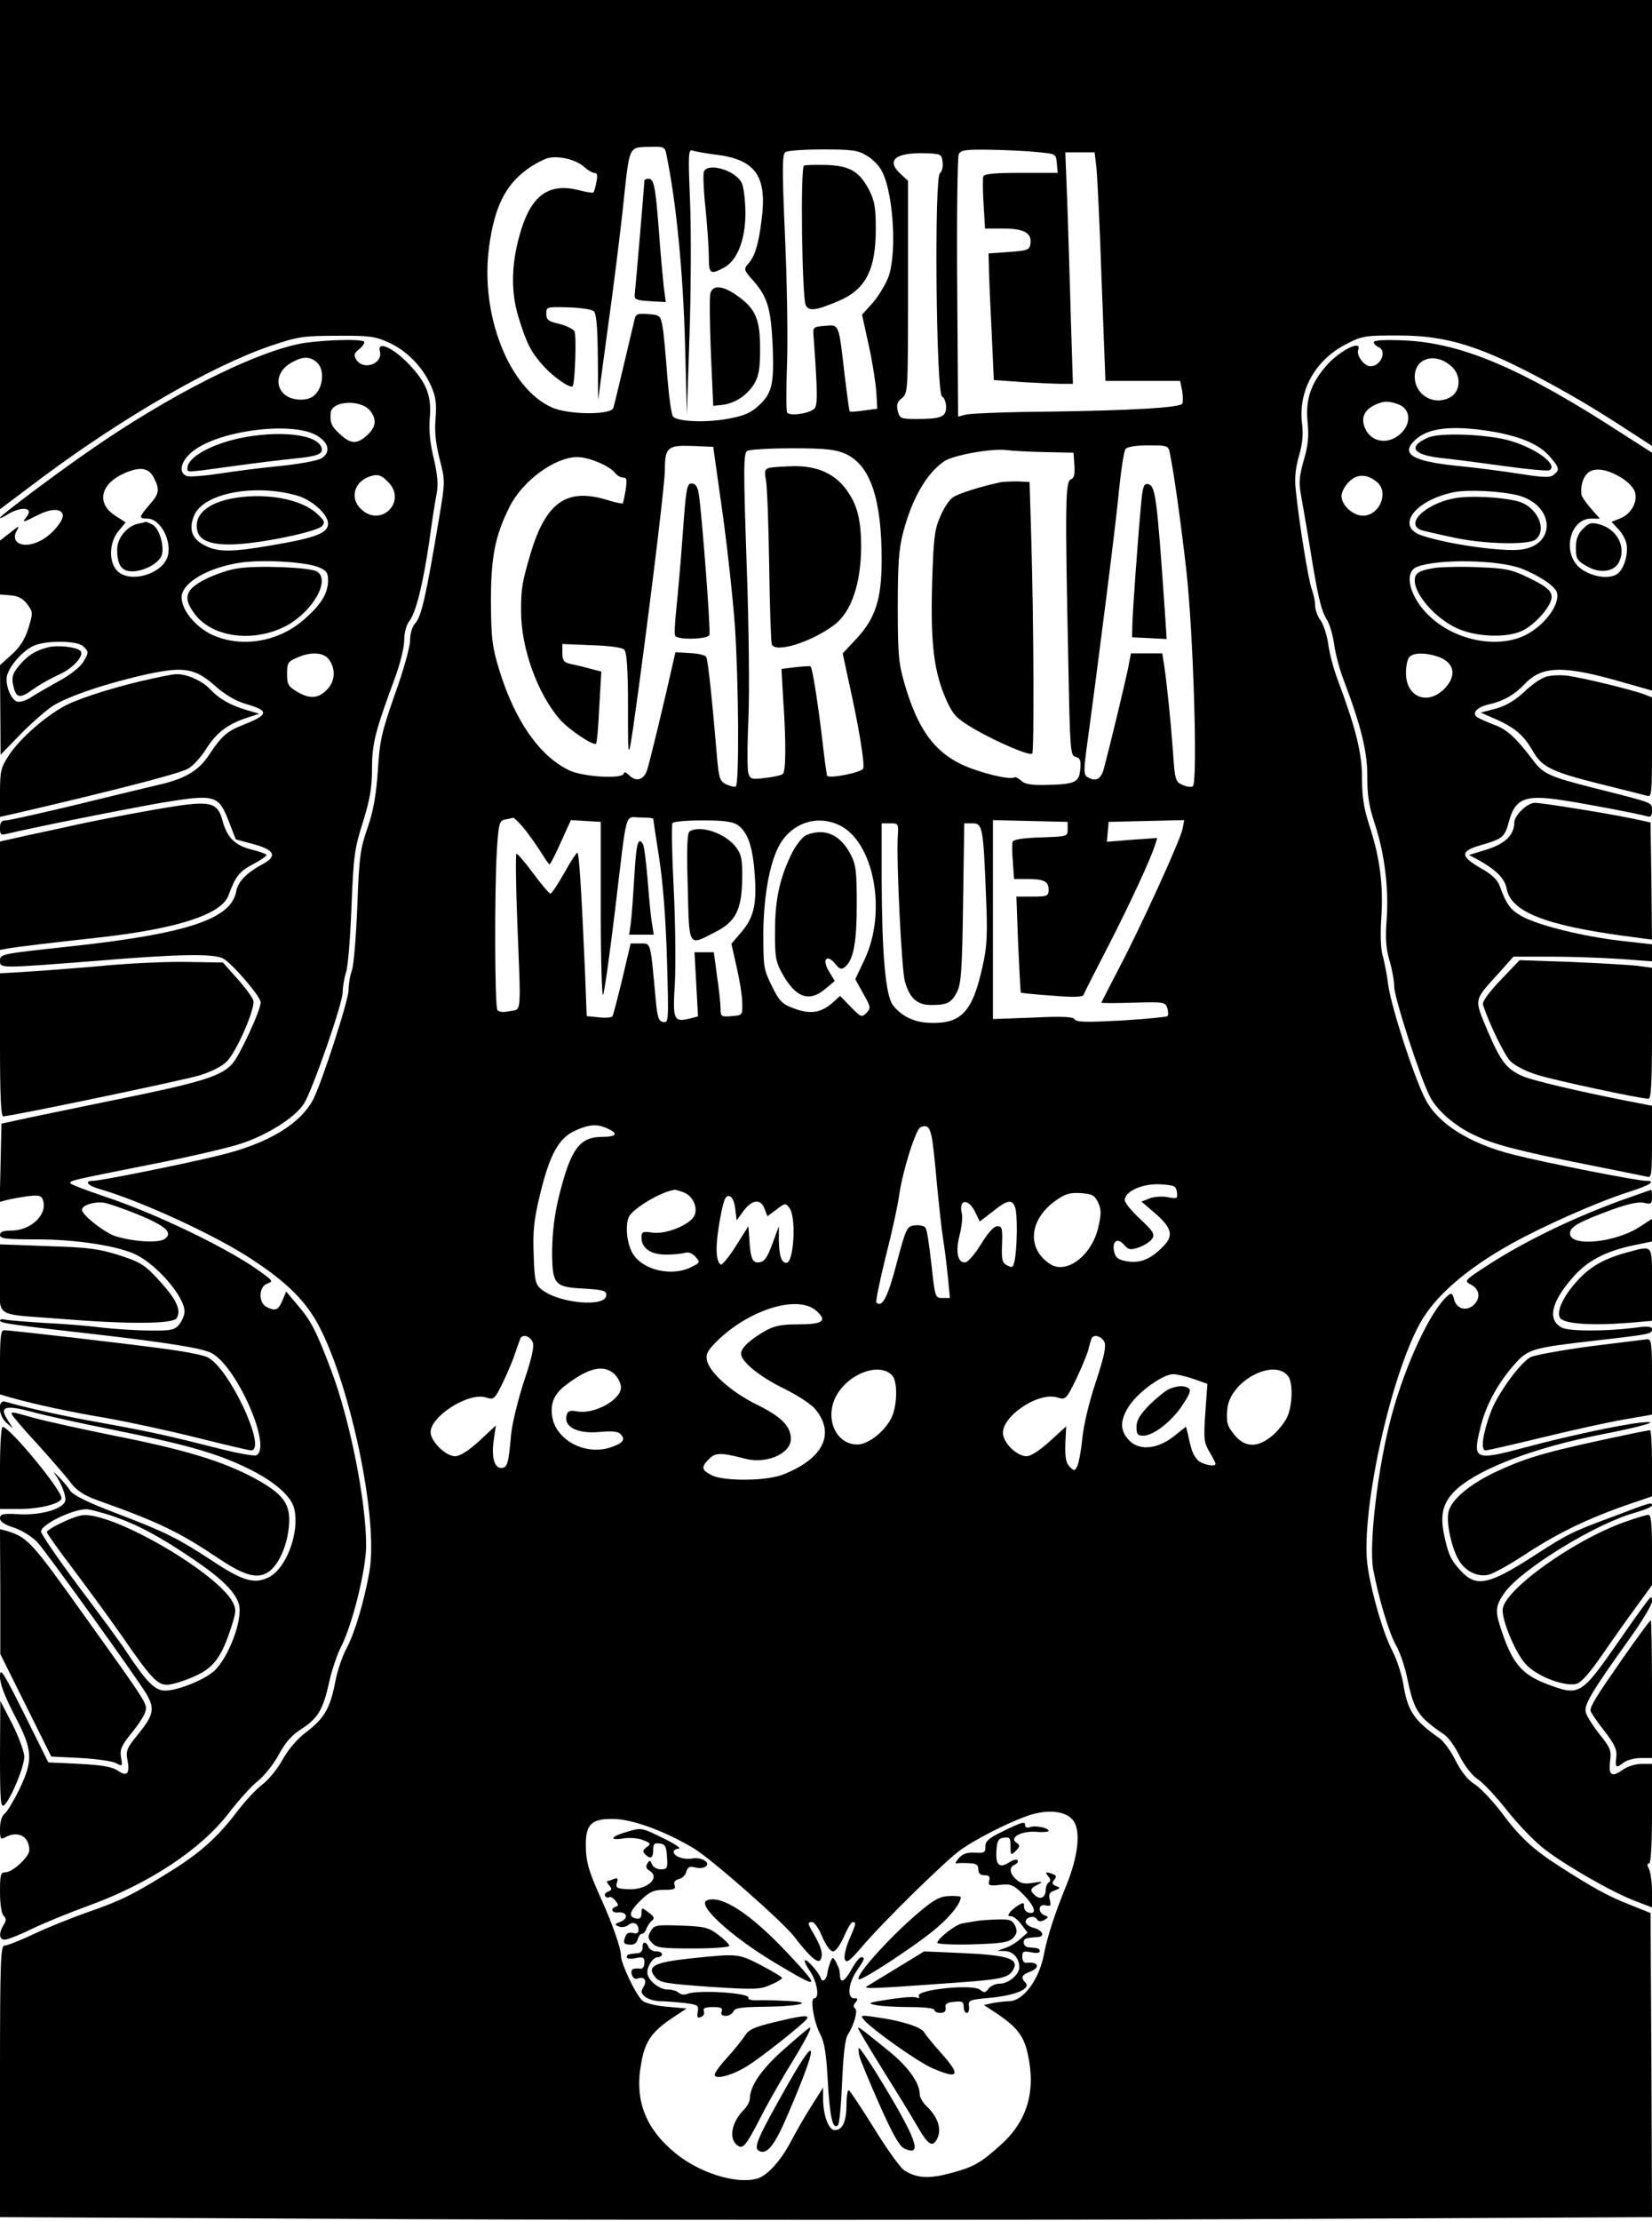 <?xml version="1.0" standalone="no"?>
<!DOCTYPE svg PUBLIC "-//W3C//DTD SVG 20010904//EN"
 "http://www.w3.org/TR/2001/REC-SVG-20010904/DTD/svg10.dtd">
<svg version="1.0" xmlns="http://www.w3.org/2000/svg"
 width="564pt" height="758pt" viewBox="0 0 564 758"
 preserveAspectRatio="xMidYMid meet">
<g transform="translate(0,758) scale(0.1,-0.1)"
fill="#000000" stroke="none">
<path d="M0 6711 l0 -869 149 112 c275 204 578 379 776 446 92 31 110 34 225
34 111 1 131 -2 177 -23 61 -27 117 -84 145 -149 16 -36 19 -59 15 -111 -4
-46 1 -86 14 -138 19 -74 19 -75 -1 -196 -46 -274 -61 -341 -83 -365 -10 -11
-17 -35 -17 -58 0 -21 -23 -104 -52 -184 -45 -129 -52 -158 -58 -260 -6 -84
-15 -137 -35 -195 -25 -71 -29 -100 -35 -265 -4 -102 -12 -201 -18 -220 -7
-19 -12 -50 -12 -69 0 -35 -89 -309 -120 -372 -44 -85 -155 -152 -320 -192
-122 -30 -406 -87 -432 -87 -33 0 -19 -17 25 -29 141 -41 395 -158 517 -239
99 -65 159 -119 203 -184 116 -170 233 -689 198 -883 -18 -102 -50 -208 -77
-259 -15 -27 -33 -80 -40 -119 -17 -87 -37 -122 -99 -169 -30 -22 -60 -58 -80
-93 -17 -32 -49 -70 -70 -86 -21 -16 -59 -57 -85 -91 -66 -88 -130 -145 -235
-209 -122 -76 -163 -96 -275 -135 -52 -18 -134 -51 -181 -73 -48 -23 -94 -41
-103 -41 -14 0 -16 -45 -16 -463 l0 -464 1406 -7 c773 -3 2042 -3 2820 0
l1414 7 -2 519 -3 519 -70 28 c-74 29 -125 57 -239 130 -92 59 -137 100 -202
188 -30 39 -71 82 -90 94 -22 13 -45 42 -64 79 -16 33 -41 67 -55 77 -89 62
-110 94 -125 191 -6 31 -22 80 -36 107 -30 56 -69 188 -84 283 -28 171 72 641
177 834 50 92 157 186 311 272 109 61 292 142 397 176 79 25 102 40 64 40 -31
0 -346 62 -455 90 -149 38 -256 106 -298 189 -39 76 -115 311 -126 386 -5 39
-14 86 -20 105 -6 21 -8 74 -4 130 7 110 -5 203 -41 313 -19 58 -25 99 -25
161 0 85 -20 167 -83 336 -14 36 -28 90 -32 120 -4 30 -16 67 -26 82 -11 14
-19 37 -19 51 0 14 -5 38 -11 54 -12 30 -45 237 -55 339 -5 43 -1 78 11 119
12 41 15 75 10 111 -13 110 45 215 150 269 56 29 65 30 179 30 169 0 285 -37
520 -165 109 -60 167 -95 323 -197 l23 -15 0 761 0 761 -2820 0 -2820 0 0
-869z m2274 347 c35 -167 58 -405 65 -658 l6 -235 9 270 c5 149 6 353 2 454
-7 168 -6 183 9 177 9 -3 42 -9 73 -13 141 -16 182 -72 162 -224 -10 -83 -23
-125 -47 -151 -14 -16 -13 -21 17 -54 51 -58 62 -97 68 -226 5 -133 -2 -162
-53 -207 -25 -22 -51 -32 -104 -41 -75 -13 -166 -9 -183 8 -6 6 -14 68 -20
139 -5 70 -12 146 -16 168 -7 38 -9 40 -49 43 -37 3 -43 0 -47 -20 -14 -59
-67 -285 -72 -300 -7 -25 -152 -24 -209 1 -148 65 -247 319 -215 550 18 134
55 208 128 262 23 17 55 34 71 39 37 10 98 -4 127 -31 11 -10 26 -19 33 -19
10 0 12 -9 7 -32 -3 -17 -8 -33 -10 -35 -2 -2 -24 1 -50 8 -99 25 -159 -15
-196 -133 -34 -108 -38 -209 -10 -300 28 -91 42 -119 87 -169 33 -36 90 -76
98 -67 8 10 14 175 6 188 -6 8 -29 19 -53 25 -36 8 -43 14 -43 34 0 24 2 24
75 22 41 -1 80 -7 87 -13 9 -7 13 -52 14 -157 l1 -146 33 245 c19 135 41 313
50 395 26 241 17 221 102 224 37 1 43 -2 47 -21z m683 -8 c18 -10 40 -31 49
-46 42 -64 58 -278 28 -367 -9 -25 -33 -65 -53 -89 l-38 -42 23 -105 c13 -58
24 -131 26 -161 l3 -55 -45 -6 c-25 -4 -47 -5 -49 -3 -2 1 -9 56 -17 121 -21
181 -18 175 -67 171 -38 -3 -42 -5 -40 -28 15 -205 15 -246 2 -256 -21 -17
-87 -25 -92 -11 -3 7 -3 82 0 167 3 85 0 280 -7 434 -10 233 -10 280 2 287 7
5 65 9 128 9 97 0 120 -3 147 -20z m583 11 c65 -6 65 -6 68 -38 l3 -33 -124 0
c-91 0 -126 -3 -130 -12 -2 -7 -2 -50 1 -95 l5 -83 61 0 c72 0 99 -15 94 -51
-3 -22 -8 -24 -73 -29 l-70 -5 1 -40 c0 -22 4 -119 9 -216 l8 -176 96 -7 c53
-3 114 -6 135 -6 l39 0 -7 218 c-3 119 -9 297 -12 395 l-7 177 50 0 50 0 6
-50 c3 -28 12 -203 18 -390 l13 -340 127 0 128 0 7 -34 c3 -19 3 -39 0 -44 -8
-13 -169 -23 -461 -27 -137 -1 -262 -6 -277 -10 l-27 -7 -3 438 c-2 242 1 447
5 457 7 15 21 17 105 16 53 -1 126 -4 162 -8z m-322 -35 c2 -16 -2 -32 -9 -37
-20 -12 -13 -751 7 -762 8 -4 14 -21 14 -36 0 -34 -17 -41 -101 -41 -54 0 -57
2 -64 27 -5 21 -2 32 14 44 21 17 21 25 21 379 l0 363 -26 24 c-50 46 -17 73
86 70 53 -2 55 -3 58 -31z m-752 -1191 c17 -121 36 -297 43 -391 13 -198 15
-540 3 -548 -4 -3 -19 1 -33 7 -21 11 -25 21 -31 92 -17 202 -31 333 -37 343
-3 6 -28 12 -56 13 l-49 3 -9 -39 c-28 -126 -79 -337 -88 -364 -12 -34 -38
-41 -63 -15 -9 8 -16 11 -16 5 0 -21 -139 -13 -187 10 -102 49 -186 171 -239
344 -24 79 -27 107 -28 230 0 155 14 226 64 326 45 89 155 169 231 169 39 0
108 -29 128 -53 7 -10 20 -17 29 -17 12 0 13 -8 8 -42 -4 -23 -8 -44 -10 -46
-2 -2 -30 4 -61 14 -133 38 -202 -13 -254 -186 -29 -100 -32 -117 -32 -197 0
-125 56 -281 133 -369 31 -35 115 -91 123 -82 3 3 8 59 11 126 l7 120 -39 10
c-21 6 -51 13 -66 16 -23 5 -28 12 -28 37 l0 31 100 -4 c60 -2 104 -8 111 -15
9 -9 13 -66 13 -200 0 -203 -1 -205 41 102 46 345 85 669 85 713 0 75 10 83
93 80 l72 -3 31 -220z m1528 198 c14 -68 37 -232 56 -398 24 -213 40 -728 22
-739 -6 -3 -22 -1 -35 5 -24 11 -26 18 -32 108 -7 99 -21 238 -31 304 l-6 37
-53 0 -54 0 -11 -57 c-11 -52 -56 -240 -81 -335 -10 -38 -28 -48 -58 -29 -11
7 -11 23 -2 92 39 285 103 788 112 892 7 67 16 128 22 135 6 7 35 12 77 12 67
0 69 -1 74 -27z m-1107 -2 c84 -39 123 -152 123 -362 0 -134 -21 -200 -88
-271 l-45 -48 21 -98 c34 -151 55 -280 49 -295 -5 -13 -113 -35 -123 -25 -2 3
-10 63 -18 134 -14 116 -32 234 -39 240 -1 1 -24 0 -51 -3 l-48 -6 6 -106 c10
-143 9 -242 -1 -252 -5 -5 -32 -11 -60 -14 -47 -6 -52 -4 -58 16 -4 12 -4 94
0 181 4 92 2 319 -6 534 -11 325 -11 377 2 385 8 5 77 9 154 9 116 0 147 -4
182 -19z m683 6 l95 -2 3 -43 c2 -31 -1 -44 -12 -48 -19 -7 -20 -85 -9 -612 6
-314 7 -331 25 -335 16 -4 19 -13 16 -43 -4 -45 -18 -51 -120 -53 -48 -1 -71
3 -82 15 -9 8 -19 13 -23 11 -16 -10 -120 16 -180 44 -96 46 -151 124 -195
276 -20 69 -23 100 -23 263 0 149 4 199 19 255 31 117 81 201 140 241 32 21
162 44 211 38 22 -3 83 -6 135 -7z m-1777 -1289 c18 -24 44 -60 56 -80 13 -21
25 -38 27 -38 3 0 20 34 39 76 l34 75 51 -3 51 -3 0 -305 c0 -168 4 -296 8
-285 5 11 23 142 41 290 42 352 32 315 85 315 25 0 45 -2 45 -4 0 -2 9 -61 20
-132 13 -83 23 -207 27 -348 6 -211 6 -218 -13 -214 -16 3 -20 16 -26 83 -18
194 -15 185 -52 185 l-33 0 -28 -119 c-16 -66 -31 -124 -34 -129 -3 -5 -24 -7
-47 -4 l-41 4 -6 156 c-12 274 -20 402 -26 402 -3 0 -24 -32 -45 -70 -22 -39
-43 -70 -47 -70 -4 0 -31 32 -59 70 -29 39 -55 69 -57 66 -3 -3 -2 -108 3
-233 13 -325 15 -296 -26 -304 -23 -5 -37 -3 -42 4 -9 15 -10 396 -2 540 6 97
9 106 28 110 12 2 24 5 28 6 4 0 22 -18 41 -41z m726 16 c34 -24 52 -76 58
-174 7 -101 -5 -145 -50 -196 l-30 -35 18 -80 c10 -43 19 -98 19 -122 1 -42 1
-42 -36 -45 -36 -3 -38 -1 -38 25 0 15 -5 65 -12 111 l-11 82 -33 0 -33 0 6
-109 6 -110 -27 -7 c-56 -14 -60 -5 -52 119 3 61 2 208 -4 325 -6 118 -8 218
-4 223 3 5 49 9 102 9 74 0 103 -4 121 -16z m346 0 c118 -56 164 -294 87 -458
l-32 -68 27 -49 c26 -46 27 -49 11 -66 -16 -16 -19 -15 -54 21 l-36 37 -22
-20 c-40 -37 -77 -44 -132 -24 -44 16 -52 24 -79 78 -28 57 -29 64 -29 185 2
138 26 257 65 312 46 64 124 85 194 52z m780 -14 c0 -25 -1 -25 -92 -28 -60
-2 -93 -7 -96 -15 -2 -7 -2 -38 1 -69 l4 -58 43 0 c59 0 75 -8 75 -36 0 -22
-4 -24 -55 -24 l-55 0 6 -162 c4 -90 8 -164 9 -166 1 -1 49 -6 106 -10 71 -6
105 -5 108 2 2 6 40 81 84 166 76 148 146 299 161 348 l7 22 -86 -6 -86 -7 3
34 3 34 129 3 129 3 -6 -31 c-8 -39 -143 -335 -218 -477 -32 -62 -59 -114 -59
-115 0 -2 49 -2 109 0 104 3 110 2 116 -18 4 -12 4 -24 1 -28 -4 -3 -75 -10
-158 -15 -116 -6 -153 -6 -159 4 -5 9 -41 11 -143 6 l-136 -5 0 339 0 340 128
-3 127 -3 0 -25z m-580 -24 c-5 -87 13 -452 24 -494 16 -59 42 -82 90 -82 54
0 69 7 88 44 14 26 18 74 21 304 l4 272 28 0 c34 0 37 -12 46 -241 6 -139 4
-178 -11 -245 -34 -156 -72 -198 -177 -195 -56 1 -100 22 -130 61 -25 34 -37
176 -38 428 l0 192 29 0 c28 0 29 -1 26 -44z m-990 -998 c37 -17 30 -28 -18
-28 -78 0 -108 -40 -148 -200 -16 -64 -23 -125 -24 -187 0 -118 7 -126 110
-131 64 -4 75 -7 75 -22 0 -43 -161 -29 -221 19 -21 17 -24 29 -27 117 -3 82
0 118 22 209 33 135 63 190 119 216 49 22 76 24 112 7z m1106 -29 c4 -19 12
-92 18 -164 7 -71 16 -155 21 -185 5 -30 12 -88 16 -127 l7 -73 -26 0 c-24 0
-25 2 -37 114 -7 62 -15 119 -20 125 -4 7 -20 11 -36 9 -28 -3 -30 -7 -63
-130 -30 -116 -50 -153 -69 -133 -3 3 11 71 31 153 21 81 42 177 47 215 13 86
57 224 73 230 22 9 31 1 38 -34z m837 -188 c3 -22 1 -23 -31 -17 -19 4 -47 2
-62 -4 l-28 -11 42 -36 c61 -52 69 -79 34 -115 -43 -45 -79 -60 -124 -53 -31
5 -40 12 -45 32 -9 36 11 51 33 25 16 -18 22 -19 52 -9 19 7 39 20 45 30 9 15
3 25 -41 66 -29 27 -53 56 -53 65 0 30 60 57 120 54 49 -3 55 -5 58 -27z
m-1683 -1 c31 -12 49 -53 35 -80 -16 -31 -96 -63 -141 -57 -35 5 -39 3 -39
-17 0 -36 32 -58 84 -58 25 0 53 3 64 6 12 4 25 -1 36 -13 17 -19 17 -20 -13
-35 -66 -34 -166 -12 -201 46 -19 32 -26 90 -14 123 11 28 110 88 156 94 4 1
18 -3 33 -9z m1414 -34 c11 -24 11 -39 1 -83 -21 -97 -109 -164 -165 -127 -80
52 -72 150 17 215 35 25 50 29 88 27 38 -3 47 -7 59 -32z m-1239 -21 l5 -40
24 33 c30 39 58 41 71 7 l10 -26 31 23 c30 23 31 23 45 4 23 -33 14 -186 -11
-186 -17 0 -25 23 -26 78 l0 47 -22 -60 c-17 -46 -27 -61 -44 -63 -24 -4 -31
11 -35 83 l-3 40 -43 -68 c-23 -37 -47 -65 -51 -63 -18 11 -19 64 -4 149 13
71 19 87 32 85 10 -2 18 -17 21 -43z m820 -13 l15 -31 44 34 c51 41 67 43 77
13 8 -24 7 -135 -2 -180 -5 -24 -8 -26 -25 -17 -18 9 -20 19 -18 72 2 55 0 62
-16 62 -12 0 -31 -21 -55 -60 -20 -33 -44 -61 -53 -63 -27 -5 -36 35 -21 92 7
28 11 60 8 73 -13 51 22 55 46 5z m-544 -335 c40 -35 24 -47 -61 -47 -57 0
-82 -5 -112 -22 -52 -30 -83 -58 -83 -78 0 -27 61 -77 146 -119 45 -22 93 -53
107 -70 70 -84 28 -170 -111 -224 -56 -22 -201 -23 -242 -2 -36 18 -37 28 -9
56 22 22 40 22 125 0 72 -18 154 18 154 68 0 43 -32 76 -118 118 -83 41 -157
106 -168 148 -5 21 0 33 27 61 109 112 280 167 345 111z m-967 -109 c5 -15 -4
-55 -30 -132 -20 -61 -40 -142 -44 -181 -9 -102 -13 -115 -34 -115 -24 0 -34
38 -25 98 l7 47 -57 -53 c-37 -34 -66 -52 -83 -52 -31 0 -83 51 -83 82 0 54
128 136 187 119 30 -9 31 -8 61 53 16 33 35 79 42 101 7 22 15 43 17 48 9 15
34 6 42 -15z m1951 3 c7 -15 1 -47 -29 -138 -23 -68 -42 -150 -46 -193 -4 -41
-12 -83 -17 -94 -9 -17 -11 -17 -26 -2 -13 13 -16 32 -15 77 l3 61 -56 -51
c-34 -31 -65 -51 -79 -51 -30 0 -72 37 -80 71 -14 58 115 149 183 130 30 -9
31 -9 66 62 19 40 38 86 42 102 4 17 9 33 11 38 8 14 32 7 43 -12z m-1672
-111 c12 -12 22 -32 22 -45 0 -43 -92 -93 -150 -82 -19 4 -30 2 -34 -8 -16
-43 32 -70 113 -62 44 4 63 1 71 -9 16 -18 6 -30 -36 -44 -84 -28 -183 23
-198 101 -9 48 5 81 46 112 79 60 129 71 166 37z m950 -7 c16 -22 15 -95 -2
-136 -20 -48 -80 -97 -119 -97 -77 0 -115 97 -68 173 46 75 151 108 189 60z
m1350 0 c16 -22 15 -95 -2 -136 -7 -18 -30 -47 -50 -65 -50 -43 -94 -44 -130
-1 -26 31 -30 43 -26 89 7 95 159 177 208 113z m-324 -9 l48 -17 -7 -98 c-6
-90 -5 -102 14 -134 12 -20 21 -38 21 -41 0 -12 -49 -2 -62 14 -15 17 -20 29
-32 85 l-7 28 -40 -32 c-57 -45 -118 -51 -153 -16 -35 35 -33 74 4 126 34 46
112 101 145 101 12 0 43 -7 69 -16z m-411 -1506 c28 -34 19 -123 -25 -229 -36
-88 -63 -170 -74 -229 -16 -86 -71 -160 -119 -160 -12 0 -37 -3 -54 -6 l-32
-7 50 -33 c64 -44 87 -74 100 -135 28 -127 -2 -228 -92 -309 -70 -63 -93 -76
-172 -97 -74 -20 -117 -17 -158 10 -13 8 -59 72 -102 142 -43 69 -82 128 -87
131 -4 3 -8 -18 -8 -46 0 -60 -13 -90 -40 -90 -21 0 -40 50 -40 110 l0 35 -40
-63 c-22 -34 -53 -89 -70 -121 -35 -67 -83 -119 -117 -127 -72 -19 -197 21
-278 88 -104 86 -140 183 -115 311 13 72 37 105 110 153 l44 29 -66 6 c-37 3
-74 12 -84 20 -22 18 -74 127 -74 154 0 26 -30 111 -68 195 -43 95 -52 127
-52 185 0 69 20 88 93 87 64 0 176 -41 275 -100 59 -35 301 -248 342 -300 53
-69 82 -95 91 -81 10 17 4 42 -22 87 -23 39 -23 42 -6 42 7 0 23 -22 34 -50
13 -30 28 -50 37 -50 9 0 24 21 37 50 12 28 25 50 30 50 13 0 12 -5 -12 -60
-12 -28 -18 -57 -15 -67 6 -14 16 -7 58 42 74 87 290 299 341 334 54 37 152
87 220 112 68 25 134 20 160 -13z"/>
<path d="M2403 6994 c-3 -9 -1 -66 6 -128 6 -62 11 -136 11 -164 0 -56 5 -60
49 -37 48 24 76 96 76 190 -1 46 -6 90 -14 103 -23 42 -115 68 -128 36z"/>
<path d="M2200 6963 c0 -11 -30 -363 -33 -388 -2 -17 5 -20 52 -23 l54 -3 -7
53 c-3 29 -11 112 -16 183 -12 158 -17 185 -36 185 -8 0 -14 -3 -14 -7z"/>
<path d="M2425 6578 c-3 -13 -2 -104 2 -203 l8 -180 30 3 c44 5 86 33 110 72
16 28 20 52 20 120 0 100 -15 136 -77 180 -50 36 -85 39 -93 8z"/>
<path d="M2745 7015 c-13 -6 -7 -453 6 -477 11 -21 35 -18 110 14 94 39 129
106 129 247 0 70 -4 95 -22 131 -34 65 -66 84 -146 87 -37 1 -71 0 -77 -2z"/>
<path d="M2331 5758 c-7 -95 -17 -210 -22 -256 -5 -46 -7 -87 -4 -92 9 -15
112 -12 117 3 5 13 -27 431 -37 485 -4 22 -11 32 -24 32 -16 0 -19 -17 -30
-172z"/>
<path d="M3896 5863 c-12 -129 -29 -368 -30 -413 l-1 -45 59 -3 59 -3 -6 93
c-28 402 -32 431 -59 436 -13 2 -17 -11 -22 -65z"/>
<path d="M2626 5983 c-15 -4 -17 -11 -11 -41 4 -21 9 -152 11 -292 2 -140 6
-261 9 -269 12 -31 134 7 213 66 59 44 92 143 92 271 -1 89 -13 137 -47 186
-40 58 -101 86 -183 85 -36 -1 -73 -3 -84 -6z"/>
<path d="M3415 5934 c-69 -15 -142 -38 -161 -51 -12 -7 -32 -37 -44 -66 -20
-46 -23 -74 -28 -237 -5 -204 7 -298 52 -396 21 -45 33 -57 92 -92 78 -45 190
-93 198 -84 7 7 5 458 -3 727 l-6 200 -40 2 c-22 0 -49 -1 -60 -3z"/>
<path d="M2166 4593 c-4 -65 -9 -137 -12 -160 l-6 -43 42 0 42 0 -6 38 c-4 20
-10 87 -15 149 -5 61 -12 116 -16 122 -16 27 -23 3 -29 -106z"/>
<path d="M2354 4742 c-8 -5 -10 -62 -6 -189 5 -209 1 -202 92 -155 72 36 92
76 94 182 1 65 -3 84 -20 107 -36 49 -124 79 -160 55z"/>
<path d="M2753 4730 c-12 -5 -33 -31 -47 -57 -43 -85 -60 -161 -60 -268 -1
-86 2 -106 22 -143 47 -87 94 -105 151 -56 l31 26 -20 33 c-25 41 -7 61 22 25
14 -18 21 -20 33 -10 29 24 40 84 40 215 0 115 -3 135 -22 171 -35 66 -88 89
-150 64z"/>
<path d="M3993 2840 c-13 -5 -43 -30 -68 -54 -33 -34 -45 -53 -45 -76 0 -25 4
-30 23 -30 35 0 99 50 135 106 24 36 29 50 20 56 -16 10 -37 9 -65 -2z"/>
<path d="M3424 1330 c-49 -24 -60 -34 -60 -52 1 -20 -3 -23 -35 -21 -26 2 -42
-4 -55 -18 -10 -11 -14 -20 -9 -19 6 2 25 2 43 1 25 -1 32 -5 32 -21 0 -14 7
-20 21 -20 16 0 20 -5 16 -19 -4 -16 0 -18 37 -14 37 4 45 1 79 -32 39 -40 49
-69 20 -63 -10 2 -17 11 -17 21 1 13 -2 14 -15 7 -10 -5 -23 -16 -31 -24 -10
-13 -10 -16 2 -16 8 0 24 -13 35 -28 l21 -28 -24 -21 c-13 -12 -36 -26 -51
-31 l-28 -10 27 -1 c27 -1 48 -25 48 -55 0 -25 -37 -56 -66 -56 -15 0 -32 -8
-39 -17 -11 -15 -15 -15 -29 -4 -25 21 -223 0 -209 -22 4 -6 0 -8 -9 -4 -9 3
-51 0 -94 -7 -70 -11 -75 -13 -45 -19 18 -4 71 -7 117 -7 49 0 84 -4 84 -10 0
-5 9 -10 20 -10 14 0 20 6 18 18 -2 13 5 18 30 20 27 3 32 0 32 -17 0 -12 5
-21 11 -21 5 0 9 10 7 23 -3 21 2 22 76 29 83 8 137 31 117 51 -17 17 -13 27
14 37 39 15 31 36 -12 31 -7 -1 -13 8 -13 20 0 19 4 21 30 16 17 -4 30 -2 30
3 0 10 -7 12 -40 14 -8 1 -15 8 -15 16 0 14 5 16 48 19 26 1 16 24 -13 31 -13
3 -25 11 -28 18 -5 17 28 28 38 12 5 -9 13 -9 25 -3 15 9 16 11 1 16 -24 10
-21 41 4 34 17 -4 19 -1 14 19 -5 19 -1 26 17 32 20 8 20 9 4 15 -13 6 -15 10
-6 21 9 11 8 15 -5 20 -24 9 -28 7 -15 -8 8 -10 9 -16 1 -21 -5 -3 -10 -15
-10 -25 0 -25 -17 -35 -35 -20 -20 17 -19 25 8 38 19 10 17 11 -16 6 -28 -5
-43 -2 -57 11 -24 21 -26 43 -5 51 8 4 12 10 9 15 -3 5 -16 1 -30 -8 -33 -21
-46 -7 -42 43 2 32 7 40 26 42 19 3 22 -1 22 -29 0 -32 1 -32 18 -16 15 16 15
19 2 28 -26 17 17 41 68 37 23 -2 42 0 42 3 0 11 -47 20 -64 13 -9 -3 -16 -1
-16 5 0 16 -8 14 -76 -19z"/>
<path d="M2140 1328 c-53 -15 -63 -30 -15 -23 23 4 53 2 70 -5 27 -10 28 -13
13 -24 -13 -10 -15 -15 -6 -24 19 -19 28 -14 28 14 0 21 4 25 23 22 18 -2 22
-10 24 -45 3 -39 1 -43 -21 -43 -13 0 -27 8 -30 17 -6 15 -8 15 -16 3 -6 -10
-4 -17 5 -23 43 -24 -4 -67 -68 -65 -41 2 -46 5 -41 22 5 15 3 18 -11 13 -9
-4 -19 -7 -22 -7 -3 0 0 -7 7 -15 10 -12 9 -16 -4 -21 -9 -3 -13 -10 -10 -15
3 -5 9 -7 14 -4 4 3 14 -3 21 -12 11 -13 11 -17 2 -20 -21 -7 -14 -23 8 -20
30 3 36 -21 7 -32 -20 -8 -21 -10 -5 -16 9 -4 24 -2 32 5 17 14 35 5 35 -17 0
-10 -6 -14 -19 -10 -12 3 -22 -1 -25 -10 -10 -24 -7 -29 15 -30 13 -1 23 5 26
18 3 10 9 19 14 19 6 0 13 8 16 18 4 9 12 22 19 27 10 8 7 14 -12 28 -23 18
-24 17 -24 -3 0 -15 -5 -20 -17 -18 -29 5 -25 24 14 62 31 30 45 36 80 36 34
0 41 3 36 16 -4 10 1 17 15 21 11 2 23 14 25 25 5 16 11 19 29 15 13 -4 29 -3
36 2 21 13 -13 34 -45 28 -29 -5 -63 7 -63 23 0 6 8 10 18 11 9 0 -14 16 -53
35 -76 37 -74 37 -125 22z"/>
<path d="M3155 1068 c-99 -79 -237 -230 -223 -243 8 -8 205 122 267 176 50 43
81 84 81 104 0 3 -17 5 -37 4 -29 0 -50 -10 -88 -41z"/>
<path d="M2413 1094 c-35 -15 82 -122 228 -210 160 -96 164 -94 49 29 -128
136 -227 201 -277 181z"/>
<path d="M3330 1023 c-14 -2 -35 -6 -47 -8 -24 -6 -83 -52 -83 -66 0 -4 54 -7
121 -5 100 3 123 7 138 22 13 15 15 23 7 41 -10 20 -18 23 -61 22 -27 -1 -61
-3 -75 -6z"/>
<path d="M2222 990 c-11 -19 -11 -25 4 -41 15 -17 32 -19 141 -19 67 0 123 4
123 9 0 5 -17 22 -37 37 -34 26 -47 29 -128 32 -83 3 -91 2 -103 -18z"/>
<path d="M2194 933 c0 -10 -6 -18 -14 -19 -35 -3 -40 -4 -40 -14 0 -5 13 -7
30 -3 26 5 30 3 30 -16 0 -12 -6 -21 -12 -20 -28 3 -36 -2 -31 -20 3 -11 11
-17 19 -14 23 9 35 -6 21 -28 -10 -17 -9 -22 7 -35 11 -8 34 -14 50 -14 17 0
54 -3 82 -6 47 -6 50 -8 46 -30 -3 -19 -1 -23 11 -18 9 3 13 12 10 20 -4 10 4
14 31 14 27 0 34 -3 30 -15 -4 -10 0 -15 14 -15 11 0 22 7 26 15 4 12 26 15
103 16 124 1 180 16 78 20 -38 2 -85 3 -102 2 -18 0 -30 3 -28 8 11 17 -173
29 -208 14 -11 -4 -23 -3 -30 4 -6 6 -23 11 -39 11 -28 0 -68 33 -68 58 0 23
20 52 35 52 8 0 15 5 15 10 0 6 -9 10 -20 10 -11 0 -23 7 -26 15 -8 21 -22 19
-20 -2z"/>
<path d="M3065 865 c-49 -30 -97 -59 -105 -64 -16 -10 25 -8 285 11 175 12
199 17 215 47 19 36 -20 48 -170 55 l-135 6 -90 -55z"/>
<path d="M2358 896 c-124 -13 -152 -27 -121 -64 16 -19 34 -22 187 -33 154
-10 172 -9 207 7 22 9 39 20 39 23 0 4 -33 23 -72 44 -79 40 -78 40 -240 23z"/>
<path d="M2835 884 c-4 -11 -9 -27 -10 -36 -2 -23 -17 -36 -22 -21 -7 20 -44
63 -54 63 -5 0 2 -17 16 -37 25 -37 34 -93 15 -93 -15 0 -2 -80 20 -122 15
-28 21 -68 26 -160 7 -123 17 -169 35 -151 5 5 11 72 14 148 4 90 10 146 19
160 22 34 36 84 25 91 -6 4 -6 11 2 20 9 11 8 14 -5 14 -25 0 -20 51 9 94 28
41 29 46 15 46 -5 0 -20 -18 -32 -40 -23 -41 -37 -50 -40 -27 0 6 -2 17 -2 22
-1 6 -7 18 -12 29 -11 18 -11 18 -19 0z"/>
<path d="M2642 678 c-67 -16 -86 -25 -99 -46 -10 -15 -36 -48 -60 -74 -24 -26
-43 -52 -43 -59 0 -17 55 -4 105 26 44 25 199 148 210 165 9 14 -18 11 -113
-12z"/>
<path d="M2949 687 c26 -32 187 -146 235 -166 90 -39 98 -25 29 52 -27 30 -53
62 -58 71 -11 19 -84 41 -169 52 -46 7 -50 6 -37 -9z"/>
<path d="M2679 588 c-78 -68 -118 -126 -119 -170 0 -10 -9 -27 -19 -37 -43
-43 -54 -98 -25 -122 20 -16 30 -4 80 93 18 36 58 107 88 157 64 104 89 151
81 151 -3 0 -41 -32 -86 -72z"/>
<path d="M2931 654 c2 -5 41 -71 87 -145 46 -73 98 -158 115 -188 37 -64 52
-72 68 -37 14 31 0 72 -37 107 -13 12 -24 31 -24 41 0 40 -41 97 -112 153 -99
80 -102 82 -97 69z"/>
<path d="M2693 472 c-106 -187 -121 -221 -103 -232 28 -17 55 17 103 131 101
236 101 278 0 101z"/>
<path d="M2934 563 c4 -16 35 -90 69 -167 44 -99 68 -142 85 -149 65 -30 41
35 -95 256 -30 48 -57 87 -60 87 -3 0 -2 -12 1 -27z"/>
<path d="M1015 6405 c-163 -36 -435 -174 -695 -353 -117 -80 -320 -232 -320
-239 0 -3 10 1 22 9 50 32 96 27 68 -7 -16 -20 -12 -19 35 5 46 24 81 26 89 5
7 -18 -37 -71 -75 -90 -59 -31 -108 -8 -80 37 9 15 3 12 -23 -9 l-36 -28 0
-92 0 -92 37 -3 c25 -2 42 -11 56 -30 20 -27 20 -29 4 -82 -12 -38 -29 -65
-57 -90 l-40 -36 1 -153 1 -153 66 68 c36 37 86 81 111 98 55 35 191 80 328
110 124 26 161 19 232 -45 33 -28 68 -49 105 -59 76 -22 73 -36 -14 -70 -55
-22 -73 -37 -116 -102 -36 -55 -84 -83 -175 -103 -24 -6 -147 -35 -272 -66
-125 -30 -237 -55 -247 -55 -15 0 -20 -7 -20 -26 0 -24 3 -25 27 -19 82 20
407 85 529 106 178 29 190 26 225 -64 l24 -62 60 -16 c71 -19 83 -40 34 -67
-58 -31 -87 -61 -93 -96 -18 -93 -169 -143 -566 -186 -241 -26 -240 -26 -240
-50 0 -25 0 -25 321 0 286 24 406 26 440 9 28 -13 129 -130 129 -150 0 -27
-73 -185 -98 -211 -39 -42 -108 -63 -405 -123 -150 -31 -297 -61 -327 -68
l-55 -12 -3 -134 -3 -133 23 6 c13 4 44 9 70 13 39 5 49 3 54 -11 19 -49 -39
-106 -108 -106 -27 0 -38 -4 -38 -15 0 -13 21 -15 128 -15 134 0 281 -23 340
-54 73 -38 162 -143 162 -192 0 -12 -8 -32 -18 -44 -15 -19 -27 -22 -100 -21
-45 0 -119 5 -165 10 -45 6 -134 13 -197 16 -63 4 -123 9 -133 11 -9 3 -17 1
-17 -3 0 -9 44 -15 335 -48 241 -28 360 -47 389 -64 88 -50 207 -326 150 -348
-9 -3 -73 9 -142 27 -158 40 -220 54 -397 86 -119 21 -252 51 -317 70 -27 8
-24 -48 4 -72 l22 -19 -18 29 c-29 45 -10 52 81 28 43 -12 169 -40 280 -62
248 -50 354 -80 458 -131 91 -44 151 -96 160 -140 18 -81 -28 -202 -87 -232
-50 -25 -90 -13 -198 59 -113 74 -159 97 -325 160 -95 36 -145 61 -155 76 -8
13 -26 34 -40 48 -14 15 -20 19 -14 11 23 -31 40 -76 37 -93 -7 -28 -82 -50
-157 -46 -56 3 -66 1 -66 -14 0 -11 16 -22 48 -32 27 -9 62 -31 79 -49 30 -32
332 -452 372 -517 30 -51 26 -72 -25 -136 -41 -49 -45 -60 -39 -90 9 -48 -1
-59 -33 -37 -20 13 -53 19 -132 23 l-105 5 -82 165 c-73 146 -83 161 -83 128
0 -26 16 -67 50 -133 62 -118 64 -151 17 -250 -19 -39 -41 -76 -50 -84 -11 -8
-17 -28 -17 -53 0 -35 2 -38 19 -28 44 23 81 2 81 -45 0 -22 -57 -75 -81 -75
-17 0 -19 -8 -19 -68 0 -40 5 -73 12 -80 10 -10 10 -17 0 -32 -17 -28 -15 -50
4 -50 9 0 51 16 93 37 42 20 130 56 196 80 203 74 380 190 476 315 33 43 78
93 100 110 22 18 54 58 71 90 22 41 44 66 77 87 57 37 74 66 95 161 9 41 28
96 41 121 38 74 85 263 85 344 0 153 -56 432 -120 600 -51 135 -69 169 -116
223 l-37 44 -13 -31 c-14 -33 -24 -37 -55 -21 -27 15 -26 68 3 79 20 7 20 9
-14 34 -102 78 -361 204 -540 263 -65 22 -118 42 -118 46 0 9 -1 9 271 63 124
24 262 56 306 70 92 29 188 89 220 137 29 45 133 343 133 382 0 17 5 47 11 66
7 19 15 121 19 225 7 174 10 198 39 289 24 78 31 116 31 182 0 87 11 128 79
312 17 46 31 103 31 126 0 27 7 53 18 67 22 29 46 124 68 274 8 61 19 131 24
156 7 35 4 66 -9 124 -13 51 -17 97 -14 135 7 73 -8 117 -59 174 -56 64 -122
98 -111 57 11 -43 -57 -67 -81 -28 -9 15 -7 22 11 36 12 10 19 21 16 25 -11
11 -166 5 -228 -9z m67 -62 c24 -21 23 -74 -1 -104 -13 -16 -29 -23 -54 -23
-85 0 -105 88 -29 128 36 20 61 20 84 -1z m181 -164 c24 -30 21 -56 -9 -84
-35 -32 -57 -31 -93 3 -29 26 -35 39 -32 73 3 41 101 47 134 8z m-182 -85 c42
-25 49 -57 17 -78 -13 -8 -72 -19 -138 -26 -63 -6 -157 -18 -208 -26 -52 -8
-102 -12 -113 -9 -31 10 -23 50 17 83 88 73 340 105 425 56z m-556 -144 c21
-41 19 -55 -15 -93 -36 -42 -37 -47 -7 -47 46 0 87 -81 68 -133 -22 -58 -126
-87 -169 -47 -32 30 -30 99 3 138 l24 29 -37 24 c-64 42 -49 108 33 144 52 23
83 19 100 -15z m800 -15 c66 -66 -24 -157 -92 -93 -39 36 -25 92 27 111 28 10
41 7 65 -18z m-312 -46 c51 -14 107 -64 107 -96 0 -32 -40 -48 -186 -73 -143
-25 -189 -25 -234 -2 -45 22 -57 56 -37 103 31 75 204 109 350 68z m75 -245
c26 -11 32 -18 32 -44 0 -44 -22 -81 -78 -131 -89 -80 -217 -102 -319 -55 -56
27 -103 84 -103 127 0 50 91 103 203 119 78 11 222 2 265 -16z m-804 -270 c20
-19 20 -20 -1 -55 -10 -16 -45 -44 -83 -64 -36 -20 -79 -45 -96 -56 -17 -11
-38 -17 -47 -13 -21 8 -40 59 -33 88 9 35 55 86 91 102 43 19 150 18 169 -2z
m840 -46 c23 -33 20 -75 -9 -103 -29 -30 -59 -31 -102 -5 -29 17 -33 25 -33
60 0 37 3 42 33 55 49 22 93 19 111 -7z m-653 -1893 c96 -40 120 -62 92 -83
-20 -15 -101 -11 -166 8 -38 11 -117 73 -117 91 0 16 43 29 76 24 16 -3 68
-21 115 -40z m-87 -1029 c87 -30 162 -70 278 -149 96 -65 144 -113 154 -154
13 -52 -36 -181 -85 -226 -33 -30 -124 -67 -167 -67 -35 0 -63 28 -134 135
-18 28 -91 127 -162 221 -70 94 -128 179 -128 187 0 23 102 74 153 76 10 1 51
-10 91 -23z"/>
<path d="M816 6084 c-99 -22 -176 -66 -176 -101 0 -16 -11 -17 155 6 77 11
172 22 211 26 80 8 100 16 91 39 -17 45 -147 58 -281 30z"/>
<path d="M473 5793 c-39 -8 -73 -49 -73 -88 0 -53 15 -75 51 -75 38 0 85 24
99 50 14 27 -4 96 -30 110 -10 5 -20 9 -22 9 -2 -1 -13 -4 -25 -6z"/>
<path d="M805 5881 c-96 -15 -145 -58 -131 -114 9 -37 61 -51 153 -43 102 9
255 43 272 60 12 13 9 19 -18 44 -53 48 -168 70 -276 53z"/>
<path d="M811 5640 c-29 -4 -79 -21 -110 -37 -69 -35 -78 -64 -35 -120 61 -80
203 -97 313 -38 91 50 151 158 102 185 -26 14 -204 21 -270 10z"/>
<path d="M165 5371 c-44 -11 -70 -27 -100 -63 -21 -25 -25 -38 -21 -62 10 -49
22 -53 68 -19 24 17 64 39 90 51 48 21 88 66 72 81 -14 13 -76 20 -109 12z"/>
<path d="M213 2384 c-29 -13 -53 -28 -53 -33 0 -5 41 -62 91 -128 49 -65 122
-165 162 -222 101 -147 124 -171 157 -171 16 0 56 12 90 27 68 29 95 64 129
168 17 52 18 62 6 86 -51 99 -399 303 -509 298 -12 0 -45 -11 -73 -25z"/>
<path d="M4690 6412 c0 -5 7 -12 15 -16 32 -12 10 -66 -26 -66 -22 0 -49 37
-42 56 14 36 -61 -1 -107 -52 -55 -63 -73 -116 -66 -193 5 -50 2 -82 -13 -132
-15 -53 -17 -77 -10 -115 5 -27 18 -103 29 -169 28 -175 39 -226 60 -260 10
-16 21 -55 25 -85 4 -30 18 -84 32 -120 61 -161 82 -248 81 -333 0 -63 6 -100
26 -160 33 -101 48 -220 40 -327 -5 -64 -2 -98 10 -139 9 -30 16 -70 16 -89 0
-36 88 -309 121 -373 23 -47 83 -100 150 -132 66 -32 147 -54 389 -102 102
-20 193 -39 203 -41 15 -5 17 5 17 118 l0 124 -92 18 c-162 32 -310 67 -347
82 -57 24 -77 50 -122 155 -47 113 -49 102 39 199 l49 55 129 0 c71 0 177 -4
237 -8 l107 -8 0 29 0 29 -106 12 c-129 15 -280 52 -337 83 -40 22 -54 41 -77
104 -7 21 -27 40 -63 60 -73 42 -73 59 0 80 73 21 80 27 94 78 21 80 55 94
176 76 82 -12 265 -47 296 -56 13 -4 17 1 17 20 0 28 10 24 -200 77 -145 37
-170 47 -202 89 -62 82 -92 110 -136 126 -26 10 -53 22 -60 27 -18 14 2 34 41
43 47 10 87 32 122 69 60 64 134 65 340 5 l95 -27 0 406 0 406 -103 66 c-341
221 -543 307 -739 317 -70 3 -108 1 -108 -6z m267 -84 c34 -32 29 -88 -10
-106 -55 -27 -117 12 -117 72 0 66 73 85 127 34z m-183 -128 c51 -19 43 -86
-15 -116 -39 -19 -81 -5 -98 33 -15 33 -6 60 27 78 32 17 52 18 86 5z m309
-91 c102 -16 170 -44 206 -85 35 -40 37 -47 16 -64 -13 -11 -35 -10 -118 3
-56 9 -151 21 -212 27 -155 16 -195 41 -143 89 43 40 122 50 251 30z m453
-160 c20 -12 40 -32 45 -46 12 -33 -11 -77 -49 -92 l-30 -12 23 -25 c13 -13
25 -36 28 -50 7 -39 -11 -92 -35 -105 -33 -18 -96 -4 -129 27 -56 54 -27 164
43 164 l30 0 -31 35 c-17 20 -32 41 -32 48 -3 29 4 53 19 70 21 23 67 18 118
-14z m-833 -16 c39 -36 6 -113 -50 -113 -34 0 -73 36 -73 67 0 13 11 35 26 49
27 28 63 27 97 -3z m481 -44 c121 -33 131 -165 14 -184 -59 -10 -249 16 -343
47 -92 30 -27 120 108 148 48 10 163 4 221 -11z m9 -249 c60 -23 115 -60 122
-81 13 -41 -43 -116 -110 -148 -93 -44 -230 -18 -317 59 -73 64 -99 155 -51
175 69 28 276 25 356 -5z m-284 -301 c57 -20 66 -65 22 -110 -58 -58 -131 -28
-131 54 0 24 5 48 12 55 15 15 55 15 97 1z"/>
<path d="M4874 6086 c-71 -32 -49 -60 54 -70 37 -4 131 -16 210 -27 78 -11
147 -17 152 -14 30 18 -42 73 -132 100 -76 23 -244 30 -284 11z"/>
<path d="M5404 5775 c-17 -18 -24 -35 -24 -65 0 -35 4 -43 33 -60 47 -29 98
-23 115 13 24 51 -7 110 -66 127 -29 8 -37 6 -58 -15z"/>
<path d="M4969 5880 c-108 -19 -181 -96 -107 -112 13 -3 59 -14 103 -23 100
-22 255 -26 278 -6 41 34 4 113 -61 130 -57 15 -162 20 -213 11z"/>
<path d="M4900 5642 c-56 -9 -70 -18 -70 -43 0 -53 82 -141 158 -169 63 -24
155 -26 204 -5 38 15 92 71 103 105 9 29 -7 45 -80 80 -54 26 -77 31 -167 34
-56 3 -123 1 -148 -2z"/>
<path d="M520 5264 c-113 -24 -238 -63 -293 -90 -68 -35 -158 -113 -196 -171
-28 -42 -31 -54 -31 -129 l0 -82 62 14 c326 76 548 133 579 150 16 8 44 38 63
68 35 56 74 85 141 107 l40 13 -41 12 c-58 17 -95 38 -128 73 -28 29 -81 52
-116 50 -8 0 -44 -7 -80 -15z"/>
<path d="M5277 5270 c-16 -5 -50 -28 -75 -53 -33 -30 -63 -47 -97 -56 l-50
-13 55 -24 c64 -29 93 -55 123 -107 31 -55 64 -71 227 -112 80 -20 153 -38
163 -41 16 -5 17 7 17 166 l0 170 -26 10 c-42 16 -216 58 -264 64 -25 3 -58 1
-73 -4z"/>
<path d="M595 4828 c-72 -11 -245 -43 -335 -63 -36 -8 -109 -24 -162 -35 l-98
-22 0 -185 0 -185 33 6 c33 5 128 17 302 36 270 30 421 79 445 144 24 65 37
82 83 106 26 14 47 28 47 32 0 3 -22 11 -49 18 -58 14 -85 40 -101 98 -16 62
-40 69 -165 50z"/>
<path d="M5195 4815 c-14 -13 -25 -31 -25 -40 0 -44 -30 -74 -93 -94 l-62 -19
34 -18 c60 -34 89 -63 95 -98 15 -77 128 -123 399 -160 l97 -13 -2 200 -3 200
-65 14 c-88 18 -305 53 -330 53 -12 0 -32 -11 -45 -25z"/>
<path d="M365 4285 c-77 -7 -191 -16 -252 -20 l-113 -7 0 -244 c0 -168 3 -244
11 -244 26 0 611 122 671 140 41 13 77 31 93 48 34 35 97 181 90 207 -3 11
-28 45 -55 75 l-49 55 -128 2 c-70 1 -191 -5 -268 -12z"/>
<path d="M5123 4235 c-41 -43 -63 -74 -60 -84 19 -60 72 -170 93 -192 15 -16
54 -36 94 -48 61 -19 346 -80 378 -81 9 0 12 51 12 224 l0 223 -52 7 c-29 3
-131 9 -226 13 l-174 6 -65 -68z"/>
<path d="M5565 3494 c-175 -61 -353 -146 -484 -231 -82 -53 -83 -55 -60 -67
31 -15 35 -47 10 -70 -25 -23 -59 -13 -67 20 -5 20 -9 22 -20 13 -59 -49 -146
-235 -194 -414 -46 -172 -77 -435 -62 -520 18 -98 55 -221 78 -260 13 -23 30
-72 38 -111 24 -114 36 -132 128 -195 13 -9 37 -42 52 -74 17 -33 43 -66 62
-78 18 -12 63 -60 100 -107 37 -47 95 -107 128 -132 79 -60 236 -149 309 -176
l57 -22 0 56 c0 30 -5 64 -10 75 -7 13 -7 19 0 19 6 0 10 59 10 170 l0 170
-36 0 c-20 0 -49 -9 -65 -21 -37 -26 -48 -18 -42 31 5 35 1 45 -36 91 -23 29
-44 62 -47 75 -7 25 20 70 145 245 45 62 81 122 81 133 0 20 -2 20 -20 -4 -11
-14 -54 -74 -96 -135 -126 -181 -132 -184 -239 -144 -92 34 -124 74 -164 200
-17 53 -14 72 17 115 59 80 310 234 443 271 32 9 59 20 59 25 0 12 -1 12 -130
-37 -144 -53 -159 -61 -275 -136 -152 -98 -195 -107 -247 -51 -34 36 -44 57
-58 125 -15 72 -2 114 46 157 82 71 268 141 495 185 143 28 212 49 124 39 -70
-8 -255 -48 -388 -84 -173 -46 -180 -43 -153 67 18 76 59 151 116 216 47 53
60 57 280 82 181 21 190 22 190 38 0 10 -14 12 -62 5 -99 -12 -222 -12 -246 1
-49 26 -37 85 34 167 50 60 115 94 212 114 l62 13 0 38 0 39 -45 -29 c-84 -53
-235 -67 -235 -21 0 23 28 39 142 81 55 20 91 28 110 24 25 -6 28 -4 28 19 0
14 -1 26 -2 25 -2 0 -34 -11 -73 -25z"/>
<path d="M0 3217 c0 -137 -26 -120 205 -138 231 -19 385 -18 398 2 17 27 -1
65 -59 128 -50 55 -64 63 -137 87 -70 22 -106 27 -244 31 l-163 6 0 -116z"/>
<path d="M5553 3305 c-77 -21 -124 -48 -167 -95 -50 -55 -73 -106 -60 -128 13
-20 105 -27 232 -17 l82 7 0 124 c0 141 6 134 -87 109z"/>
<path d="M0 2930 l0 -109 37 -11 c91 -25 207 -50 328 -70 72 -13 208 -42 304
-66 96 -24 180 -44 188 -44 57 0 -75 283 -149 318 -14 7 -75 19 -135 27 -121
17 -537 65 -559 65 -11 0 -14 -23 -14 -110z"/>
<path d="M5428 2985 c-97 -13 -189 -30 -203 -37 -35 -19 -111 -123 -135 -186
-28 -75 -36 -132 -18 -132 7 0 95 20 193 44 99 24 224 52 278 61 l97 17 0 129
c0 117 -2 129 -17 128 -10 -1 -98 -12 -195 -24z"/>
<path d="M40 2754 c0 -4 39 -50 88 -103 48 -53 99 -112 114 -132 20 -26 43
-42 90 -59 215 -77 279 -108 422 -204 82 -54 125 -65 161 -42 35 23 64 86 71
153 8 80 -16 113 -121 170 -109 57 -232 95 -475 143 -113 23 -236 50 -275 61
-79 22 -75 21 -75 13z"/>
<path d="M0 2570 l0 -140 70 0 c67 0 140 19 140 37 0 28 -177 243 -201 243 -5
0 -9 -60 -9 -140z"/>
<path d="M5580 2689 c-294 -62 -357 -79 -466 -129 -94 -43 -160 -98 -169 -141
-8 -37 11 -123 36 -165 23 -38 66 -58 103 -48 15 4 68 33 117 65 126 83 234
134 407 191 l32 11 0 114 c0 62 -3 113 -7 112 -5 -1 -28 -5 -53 -10z"/>
<path d="M5548 2386 c-178 -63 -418 -236 -418 -301 0 -43 46 -150 80 -186 39
-41 131 -76 172 -66 16 4 45 37 88 99 35 51 88 126 117 165 l53 73 0 120 c0
89 -3 120 -12 120 -7 0 -43 -11 -80 -24z"/>
<path d="M1 2148 l0 -213 87 -175 87 -175 100 -5 c55 -3 110 -11 122 -18 21
-11 22 -11 16 21 -4 27 2 40 36 82 23 28 44 60 47 73 7 27 15 16 -209 329
-179 251 -192 266 -264 288 l-23 6 1 -213z"/>
<path d="M5542 1923 c-91 -131 -112 -164 -112 -181 0 -5 21 -36 46 -68 37 -48
45 -65 42 -91 -4 -37 -1 -39 26 -18 11 8 37 15 58 15 l38 0 0 235 c0 129 -2
235 -4 235 -3 0 -45 -57 -94 -127z"/>
<path d="M0 1591 c0 -154 2 -182 14 -172 22 18 70 133 69 167 -1 17 -19 66
-41 110 l-41 79 -1 -184z"/>
</g>
</svg>
